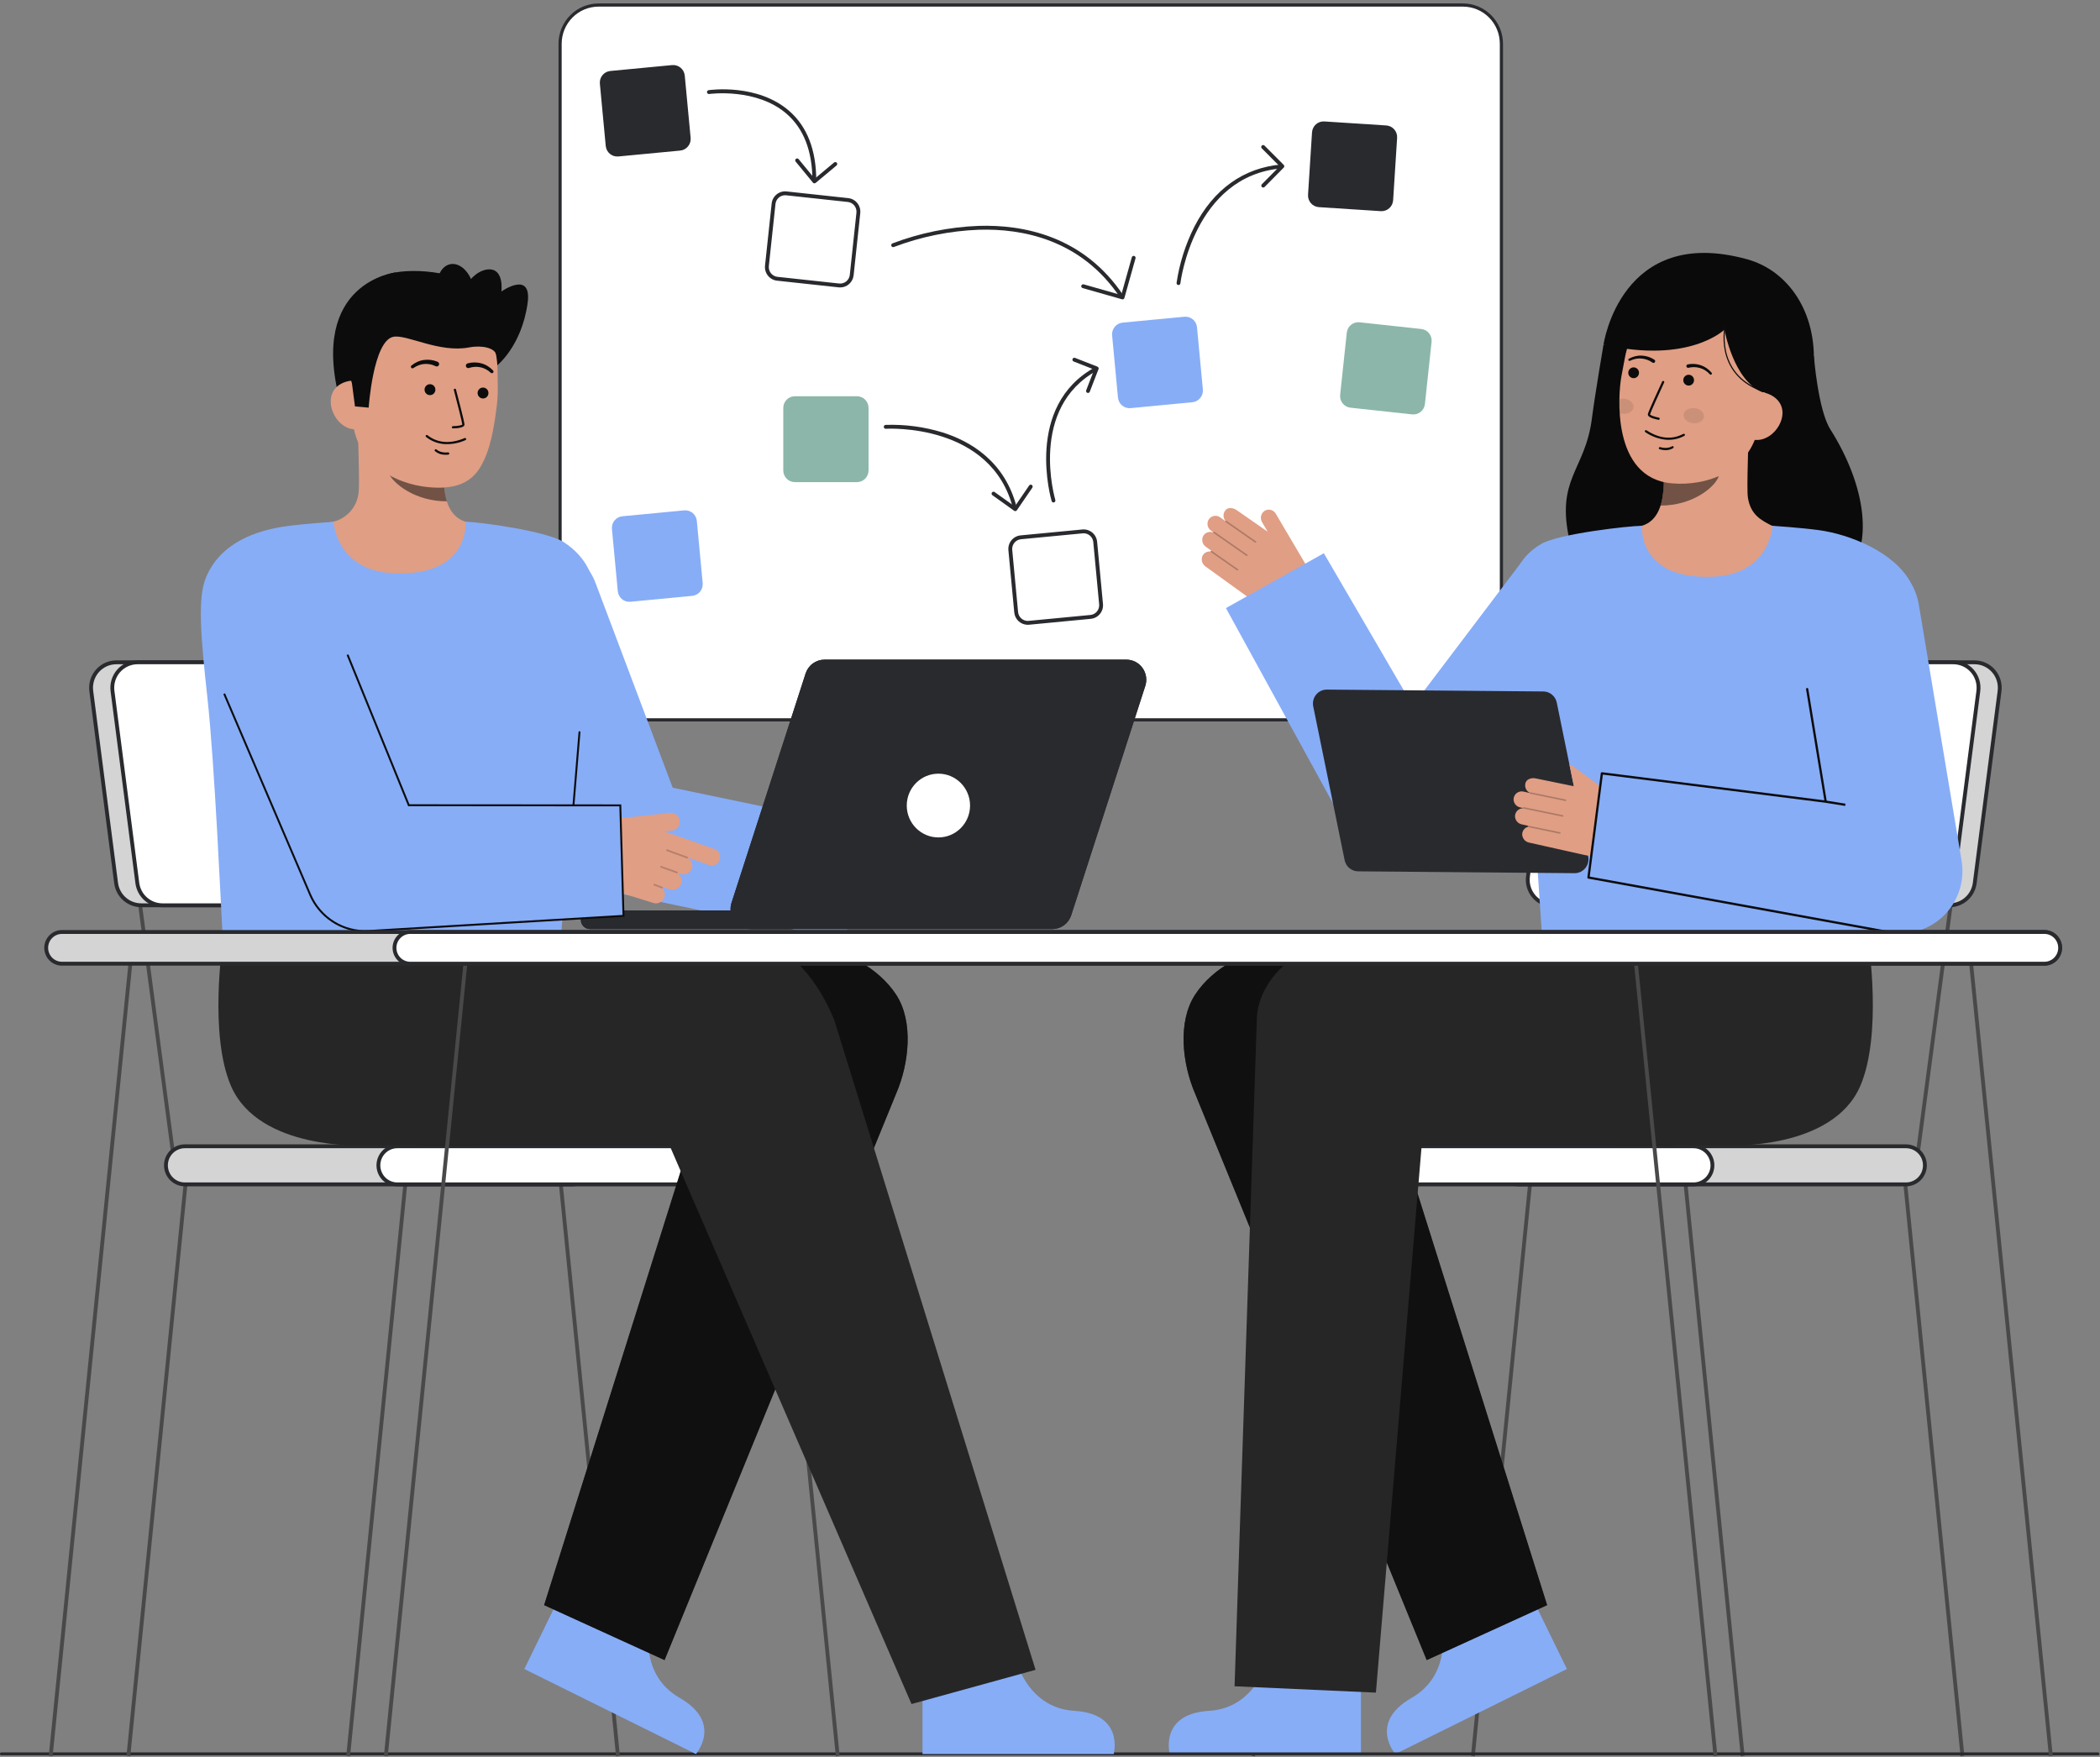 <svg width="588" height="492" viewBox="0 0 588 492" fill="none" xmlns="http://www.w3.org/2000/svg">
<rect x="0" y="0" width="588" height="492" fill="#808080" stroke="none"/>
<path d="M167.587 201.584L409.633 201.584C415.577 201.584 420.396 196.731 420.396 190.744V12.249C420.396 6.262 415.577 1.409 409.633 1.409L167.587 1.409C161.644 1.409 156.825 6.262 156.825 12.249V190.744C156.825 196.731 161.644 201.584 167.587 201.584Z" fill="white"/>
<path d="M409.633 202.031H167.588C164.617 202.028 161.769 200.837 159.668 198.721C157.567 196.605 156.385 193.736 156.382 190.744V12.249C156.385 9.256 157.567 6.387 159.668 4.271C161.769 2.155 164.617 0.965 167.588 0.962L409.633 0.962C412.604 0.965 415.453 2.155 417.554 4.271C419.655 6.387 420.836 9.256 420.84 12.249V190.744C420.836 193.736 419.655 196.605 417.554 198.721C415.453 200.837 412.604 202.028 409.633 202.031ZM167.588 1.855C164.852 1.859 162.23 2.955 160.295 4.903C158.361 6.851 157.273 9.493 157.269 12.249V190.744C157.273 193.499 158.361 196.141 160.295 198.09C162.23 200.038 164.852 201.134 167.588 201.137H409.633C412.369 201.134 414.992 200.038 416.926 198.09C418.861 196.141 419.949 193.499 419.952 190.744V12.249C419.949 9.493 418.861 6.851 416.926 4.903C414.992 2.955 412.369 1.859 409.633 1.855H167.588Z" fill="#292A2E"/>
<path d="M188.191 18.228L170.892 19.877C169.105 20.047 167.794 21.645 167.964 23.444L169.607 40.868C169.777 42.668 171.363 43.989 173.149 43.818L190.449 42.169C192.236 41.998 193.547 40.401 193.377 38.602L191.734 21.178C191.564 19.378 189.978 18.057 188.191 18.228Z" fill="#292A2E"/>
<path d="M237.455 56.021L220.177 54.15C218.393 53.957 216.791 55.257 216.598 57.054L214.739 74.456C214.546 76.254 215.837 77.868 217.622 78.061L234.899 79.932C236.684 80.125 238.286 78.825 238.478 77.028L240.338 59.626C240.53 57.828 239.239 56.215 237.455 56.021Z" fill="white"/>
<path d="M235.254 80.495C235.117 80.495 234.979 80.488 234.843 80.473L217.566 78.601C216.567 78.491 215.653 77.987 215.023 77.2C214.392 76.412 214.098 75.404 214.205 74.398L216.064 56.997C216.117 56.499 216.267 56.016 216.505 55.576C216.744 55.137 217.066 54.748 217.453 54.434C217.841 54.12 218.286 53.885 218.763 53.744C219.241 53.603 219.741 53.558 220.236 53.611L237.512 55.484C238.511 55.592 239.426 56.096 240.057 56.884C240.687 57.672 240.981 58.68 240.874 59.686L239.015 77.087C238.915 78.022 238.476 78.887 237.782 79.516C237.088 80.145 236.188 80.493 235.254 80.495ZM234.957 79.394C235.672 79.472 236.388 79.26 236.948 78.806C237.508 78.352 237.866 77.692 237.943 76.972L239.803 59.57C239.88 58.85 239.669 58.128 239.218 57.564C238.767 57 238.112 56.64 237.397 56.562L220.119 54.69C219.765 54.652 219.407 54.684 219.066 54.785C218.724 54.886 218.405 55.054 218.128 55.279C217.851 55.504 217.62 55.782 217.45 56.096C217.279 56.411 217.172 56.757 217.133 57.113L215.274 74.514C215.199 75.235 215.409 75.956 215.86 76.52C216.312 77.084 216.966 77.444 217.681 77.522L234.957 79.394Z" fill="#292A2E"/>
<path d="M314.118 83.613C314.03 83.614 313.943 83.592 313.865 83.55C313.787 83.508 313.72 83.448 313.671 83.374C302.708 66.95 286.079 63.96 274.054 64.34C265.923 64.652 257.895 66.282 250.28 69.169C250.148 69.223 250.001 69.222 249.87 69.167C249.739 69.112 249.635 69.007 249.58 68.875C249.526 68.743 249.525 68.594 249.579 68.462C249.633 68.329 249.736 68.224 249.867 68.168C257.603 65.233 265.759 63.574 274.02 63.256C286.312 62.866 303.327 65.933 314.565 82.768C314.619 82.85 314.65 82.945 314.655 83.043C314.66 83.141 314.639 83.239 314.593 83.325C314.547 83.412 314.479 83.485 314.395 83.535C314.312 83.586 314.216 83.613 314.118 83.613V83.613Z" fill="#292A2E"/>
<path d="M314.317 83.835C314.268 83.835 314.218 83.828 314.17 83.815L303.139 80.676C303.001 80.637 302.885 80.545 302.815 80.419C302.746 80.294 302.728 80.146 302.767 80.007C302.806 79.869 302.897 79.752 303.022 79.681C303.147 79.611 303.294 79.594 303.431 79.632L313.945 82.623L316.914 72.033C316.956 71.898 317.048 71.784 317.171 71.717C317.295 71.649 317.44 71.633 317.575 71.671C317.71 71.71 317.825 71.8 317.895 71.923C317.965 72.046 317.985 72.191 317.95 72.328L314.835 83.439C314.803 83.553 314.735 83.653 314.642 83.725C314.549 83.796 314.435 83.835 314.317 83.835Z" fill="#292A2E"/>
<path d="M331.62 88.7L314.32 90.352C312.533 90.523 311.222 92.12 311.392 93.919L313.032 111.344C313.202 113.144 314.788 114.464 316.574 114.293L333.874 112.641C335.66 112.47 336.971 110.873 336.802 109.074L335.162 91.649C334.992 89.85 333.406 88.529 331.62 88.7Z" fill="#87ADF7"/>
<path d="M388.158 35.133L370.817 34.01C369.026 33.894 367.481 35.262 367.366 37.066L366.251 54.533C366.135 56.337 367.494 57.893 369.285 58.009L386.626 59.132C388.417 59.248 389.962 57.88 390.078 56.076L391.193 38.609C391.308 36.805 389.949 35.249 388.158 35.133Z" fill="#292A2E"/>
<path d="M397.956 92.131L380.679 90.259C378.895 90.066 377.292 91.366 377.1 93.163L375.242 110.565C375.05 112.363 376.34 113.976 378.125 114.17L395.402 116.042C397.187 116.236 398.789 114.935 398.981 113.138L400.84 95.736C401.032 93.939 399.741 92.325 397.956 92.131Z" fill="#8CB6AA"/>
<path d="M303.116 148.819L285.816 150.471C284.03 150.642 282.718 152.239 282.888 154.039L284.528 171.463C284.698 173.263 286.284 174.584 288.07 174.413L305.37 172.761C307.156 172.59 308.467 170.993 308.298 169.193L306.658 151.769C306.488 149.969 304.902 148.648 303.116 148.819Z" fill="white"/>
<path d="M287.762 174.97C286.82 174.968 285.912 174.614 285.215 173.975C284.519 173.336 284.083 172.459 283.993 171.515L282.352 154.09C282.259 153.083 282.566 152.08 283.206 151.3C283.846 150.52 284.767 150.028 285.766 149.932L303.065 148.279C303.56 148.232 304.06 148.283 304.535 148.431C305.011 148.578 305.453 148.818 305.836 149.137C306.22 149.457 306.537 149.849 306.77 150.292C307.003 150.734 307.147 151.219 307.194 151.718L308.834 169.142C308.928 170.149 308.621 171.152 307.981 171.932C307.341 172.712 306.42 173.204 305.421 173.3L288.122 174.953C288.001 174.964 287.88 174.97 287.762 174.97ZM303.429 149.347C303.342 149.347 303.255 149.351 303.169 149.359L285.868 151.01C285.152 151.079 284.492 151.431 284.034 151.989C283.576 152.547 283.356 153.266 283.423 153.987L285.064 171.411C285.133 172.131 285.483 172.795 286.037 173.256C286.591 173.717 287.304 173.938 288.019 173.872L305.318 172.219C306.034 172.15 306.693 171.798 307.151 171.24C307.609 170.681 307.829 169.963 307.762 169.242L306.122 151.818C306.058 151.142 305.746 150.515 305.248 150.058C304.75 149.6 304.1 149.346 303.426 149.345L303.429 149.347Z" fill="#292A2E"/>
<path d="M191.571 142.926L174.272 144.578C172.485 144.749 171.174 146.346 171.343 148.146L172.984 165.57C173.153 167.37 174.739 168.69 176.526 168.52L193.825 166.867C195.612 166.697 196.923 165.099 196.753 163.3L195.113 145.875C194.943 144.076 193.358 142.755 191.571 142.926Z" fill="#87ADF7"/>
<path d="M329.976 79.822C329.956 79.822 329.935 79.821 329.914 79.819C329.844 79.811 329.776 79.789 329.714 79.754C329.653 79.72 329.598 79.673 329.554 79.617C329.51 79.562 329.478 79.498 329.458 79.429C329.439 79.361 329.433 79.289 329.441 79.218C330.25 73.743 331.931 68.436 334.418 63.5C339.802 52.989 348.245 46.961 358.828 46.063C358.971 46.051 359.112 46.096 359.221 46.189C359.33 46.282 359.398 46.414 359.41 46.558C359.422 46.701 359.377 46.843 359.285 46.953C359.193 47.063 359.061 47.132 358.919 47.144C334.234 49.235 330.546 79.041 330.51 79.342C330.495 79.474 330.432 79.596 330.334 79.685C330.236 79.773 330.108 79.822 329.976 79.822Z" fill="#292A2E"/>
<path d="M353.708 52.518C353.602 52.518 353.498 52.486 353.409 52.426C353.321 52.367 353.252 52.282 353.211 52.183C353.17 52.084 353.159 51.975 353.18 51.87C353.2 51.765 353.252 51.668 353.327 51.593L358.301 46.56L353.305 41.549C353.254 41.499 353.212 41.439 353.184 41.373C353.156 41.307 353.141 41.236 353.14 41.164C353.139 41.092 353.153 41.021 353.18 40.954C353.207 40.887 353.246 40.827 353.297 40.776C353.347 40.724 353.407 40.684 353.473 40.657C353.54 40.629 353.61 40.615 353.682 40.616C353.753 40.616 353.824 40.631 353.89 40.66C353.956 40.688 354.015 40.729 354.065 40.781L359.442 46.174C359.543 46.276 359.6 46.414 359.6 46.557C359.6 46.701 359.543 46.839 359.442 46.941L354.088 52.358C354.038 52.408 353.979 52.448 353.914 52.476C353.849 52.503 353.779 52.517 353.708 52.518Z" fill="#292A2E"/>
<path d="M294.975 140.719C294.86 140.719 294.748 140.682 294.655 140.613C294.563 140.544 294.494 140.446 294.461 140.335C294.38 140.07 286.637 113.734 306.682 102.81C306.744 102.774 306.813 102.752 306.884 102.743C306.955 102.735 307.027 102.741 307.096 102.761C307.165 102.781 307.229 102.814 307.285 102.859C307.341 102.905 307.387 102.961 307.421 103.024C307.455 103.087 307.476 103.157 307.483 103.229C307.49 103.301 307.483 103.373 307.462 103.442C307.441 103.511 307.406 103.575 307.36 103.63C307.314 103.685 307.258 103.731 307.194 103.764C287.931 114.261 295.414 139.759 295.492 140.016C295.516 140.097 295.522 140.182 295.508 140.266C295.493 140.35 295.46 140.429 295.41 140.497C295.36 140.565 295.295 140.62 295.219 140.659C295.144 140.697 295.061 140.717 294.977 140.717L294.975 140.719Z" fill="#292A2E"/>
<path d="M304.635 110.044C304.547 110.044 304.461 110.022 304.383 109.981C304.306 109.94 304.24 109.88 304.19 109.808C304.141 109.735 304.11 109.651 304.1 109.563C304.09 109.476 304.102 109.387 304.133 109.305L306.379 103.493L300.61 101.229C300.479 101.175 300.375 101.071 300.319 100.941C300.263 100.81 300.261 100.663 300.312 100.531C300.363 100.398 300.464 100.291 300.592 100.233C300.721 100.174 300.867 100.169 300.999 100.218L307.272 102.677C307.338 102.702 307.398 102.741 307.449 102.79C307.5 102.84 307.541 102.899 307.569 102.964C307.598 103.029 307.613 103.099 307.615 103.17C307.616 103.242 307.604 103.312 307.578 103.379L305.136 109.696C305.097 109.798 305.029 109.886 304.939 109.948C304.85 110.01 304.743 110.044 304.635 110.044Z" fill="#292A2E"/>
<path d="M228.015 51.145C227.872 51.145 227.735 51.088 227.634 50.986C227.533 50.885 227.476 50.747 227.476 50.603C227.476 42.365 225.063 36.077 220.301 31.913C211.848 24.524 198.701 26.305 198.569 26.324C198.428 26.344 198.284 26.307 198.17 26.221C198.056 26.135 197.98 26.006 197.96 25.864C197.94 25.721 197.977 25.577 198.062 25.462C198.148 25.347 198.276 25.271 198.417 25.25C198.974 25.169 212.173 23.376 221.002 31.09C226.013 35.468 228.554 42.034 228.553 50.603C228.553 50.674 228.539 50.745 228.512 50.81C228.485 50.876 228.445 50.936 228.396 50.986C228.346 51.037 228.286 51.077 228.221 51.104C228.156 51.131 228.086 51.145 228.015 51.145Z" fill="#292A2E"/>
<path d="M228.041 51.339C228.024 51.339 228.007 51.339 227.99 51.339C227.92 51.333 227.851 51.312 227.789 51.279C227.726 51.245 227.671 51.2 227.626 51.145L222.784 45.257C222.693 45.146 222.649 45.003 222.663 44.86C222.676 44.717 222.745 44.584 222.855 44.493C222.965 44.401 223.107 44.357 223.249 44.37C223.391 44.384 223.522 44.454 223.614 44.565L228.114 50.038L233.545 45.509C233.6 45.463 233.662 45.429 233.73 45.408C233.798 45.387 233.869 45.38 233.939 45.387C234.009 45.393 234.078 45.414 234.14 45.447C234.203 45.481 234.258 45.526 234.303 45.581C234.348 45.636 234.382 45.699 234.403 45.767C234.424 45.835 234.431 45.907 234.424 45.977C234.418 46.048 234.397 46.117 234.364 46.18C234.331 46.243 234.286 46.299 234.232 46.344L228.383 51.217C228.287 51.296 228.165 51.34 228.041 51.339Z" fill="#292A2E"/>
<path d="M239.944 110.967H222.567C220.773 110.967 219.318 112.432 219.318 114.24V131.743C219.318 133.55 220.773 135.016 222.567 135.016H239.944C241.739 135.016 243.194 133.55 243.194 131.743V114.24C243.194 112.432 241.739 110.967 239.944 110.967Z" fill="#8CB6AA"/>
<path d="M284.201 142.954C284.081 142.953 283.965 142.913 283.87 142.839C283.776 142.764 283.709 142.66 283.68 142.543C277.677 118.358 248.328 120.054 248.036 120.074C247.965 120.079 247.894 120.069 247.827 120.047C247.76 120.024 247.698 119.988 247.644 119.941C247.591 119.894 247.547 119.837 247.516 119.773C247.484 119.709 247.466 119.639 247.461 119.568C247.456 119.497 247.465 119.426 247.488 119.358C247.511 119.29 247.546 119.228 247.593 119.174C247.64 119.12 247.696 119.076 247.76 119.045C247.823 119.013 247.892 118.994 247.963 118.989C253.369 118.805 258.768 119.521 263.942 121.107C271.626 123.525 281.468 129.161 284.723 142.277C284.741 142.346 284.744 142.418 284.734 142.489C284.723 142.559 284.699 142.627 284.663 142.688C284.626 142.749 284.578 142.802 284.522 142.845C284.465 142.887 284.4 142.918 284.332 142.935C284.289 142.947 284.245 142.953 284.201 142.954Z" fill="#292A2E"/>
<path d="M284.276 143.136C284.164 143.136 284.055 143.101 283.964 143.036L277.871 138.681C277.755 138.598 277.676 138.471 277.652 138.329C277.628 138.188 277.661 138.042 277.744 137.925C277.827 137.808 277.952 137.728 278.093 137.704C278.234 137.68 278.379 137.714 278.495 137.797L284.142 141.834L288.168 135.954C288.249 135.837 288.373 135.757 288.513 135.732C288.653 135.706 288.797 135.738 288.914 135.819C289.031 135.901 289.112 136.025 289.138 136.166C289.164 136.307 289.134 136.452 289.054 136.57L284.719 142.902C284.678 142.961 284.626 143.012 284.566 143.05C284.506 143.089 284.439 143.116 284.369 143.128C284.338 143.134 284.307 143.136 284.276 143.136Z" fill="#292A2E"/>
<path d="M548.957 491.86L550.015 491.655L533.488 326.244L532.431 326.449L548.957 491.86Z" fill="#494949"/>
<path d="M487.421 491.86L488.478 491.655L471.952 326.244L470.895 326.449L487.421 491.86Z" fill="#494949"/>
<path d="M351.399 491.86L350.341 491.655L366.868 326.244L367.925 326.449L351.399 491.86Z" fill="#494949"/>
<path d="M412.935 491.86L411.878 491.655L428.404 326.244L429.461 326.449L412.935 491.86Z" fill="#494949"/>
<path d="M434.846 253.441L425.192 326.271L426.259 326.415L435.913 253.585L434.846 253.441Z" fill="#494949"/>
<path d="M545.658 253.441L536.003 326.271L537.071 326.415L546.725 253.585L545.658 253.441Z" fill="#494949"/>
<path d="M425.29 331.679H533.677C536.602 331.679 538.972 329.292 538.972 326.346V326.346C538.972 323.4 536.602 321.012 533.677 321.012H425.29C422.365 321.012 419.994 323.4 419.994 326.346V326.346C419.994 329.292 422.365 331.679 425.29 331.679Z" fill="#292A2E"/>
<path opacity="0.8" d="M425.29 331.679H533.677C536.602 331.679 538.972 329.292 538.972 326.346V326.346C538.972 323.4 536.602 321.012 533.677 321.012H425.29C422.365 321.012 419.994 323.4 419.994 326.346V326.346C419.994 329.292 422.365 331.679 425.29 331.679Z" fill="white"/>
<path d="M419.456 326.346C419.458 324.788 420.073 323.295 421.167 322.194C422.26 321.092 423.743 320.473 425.289 320.471H533.677C535.224 320.471 536.708 321.09 537.802 322.192C538.896 323.294 539.511 324.788 539.511 326.347C539.511 327.905 538.896 329.399 537.802 330.501C536.708 331.603 535.224 332.222 533.677 332.222H425.289C423.743 332.22 422.26 331.601 421.166 330.499C420.073 329.397 419.458 327.904 419.456 326.346ZM425.289 321.555C424.028 321.555 422.818 322.06 421.926 322.958C421.034 323.857 420.533 325.075 420.533 326.346C420.533 327.617 421.034 328.835 421.926 329.734C422.818 330.632 424.028 331.137 425.289 331.137H533.677C534.939 331.137 536.149 330.632 537.041 329.734C537.933 328.835 538.434 327.617 538.434 326.346C538.434 325.075 537.933 323.857 537.041 322.958C536.149 322.06 534.939 321.555 533.677 321.555H425.289Z" fill="#292A2E"/>
<path d="M365.801 331.679H474.188C477.113 331.679 479.483 329.292 479.483 326.346V326.346C479.483 323.4 477.113 321.012 474.188 321.012H365.801C362.876 321.012 360.506 323.4 360.506 326.346V326.346C360.506 329.292 362.876 331.679 365.801 331.679Z" fill="white"/>
<path d="M359.964 326.346C359.966 324.788 360.582 323.294 361.676 322.193C362.77 321.091 364.254 320.472 365.801 320.471H474.188C475.735 320.471 477.219 321.09 478.313 322.192C479.407 323.294 480.022 324.788 480.022 326.347C480.022 327.905 479.407 329.399 478.313 330.501C477.219 331.603 475.735 332.222 474.188 332.222H365.801C364.253 332.221 362.77 331.602 361.676 330.5C360.582 329.398 359.966 327.904 359.964 326.346ZM365.801 321.556C365.176 321.556 364.557 321.68 363.98 321.92C363.403 322.161 362.879 322.514 362.437 322.959C361.995 323.404 361.645 323.932 361.406 324.513C361.167 325.095 361.044 325.717 361.044 326.347C361.044 326.976 361.167 327.599 361.406 328.18C361.645 328.761 361.995 329.29 362.437 329.734C362.879 330.179 363.403 330.532 363.98 330.773C364.557 331.014 365.176 331.138 365.801 331.138H474.188C475.45 331.138 476.66 330.633 477.552 329.734C478.444 328.836 478.945 327.617 478.945 326.347C478.945 325.076 478.444 323.857 477.552 322.959C476.66 322.06 475.45 321.556 474.188 321.556H365.801Z" fill="#292A2E"/>
<path d="M440.789 253.516H545.907C547.626 253.516 549.286 252.886 550.577 251.744C551.868 250.601 552.703 249.025 552.925 247.308L559.878 193.524C560.008 192.519 559.923 191.497 559.63 190.527C559.337 189.558 558.842 188.662 558.178 187.9C557.514 187.138 556.696 186.528 555.779 186.11C554.862 185.692 553.867 185.476 552.86 185.476H447.742C446.023 185.475 444.362 186.105 443.071 187.248C441.779 188.39 440.944 189.968 440.722 191.685L433.769 245.468C433.639 246.473 433.724 247.495 434.017 248.465C434.31 249.435 434.806 250.331 435.47 251.093C436.135 251.854 436.953 252.465 437.87 252.883C438.787 253.3 439.782 253.517 440.789 253.516Z" fill="#292A2E"/>
<path opacity="0.8" d="M440.789 253.516H545.907C547.626 253.516 549.286 252.886 550.577 251.744C551.868 250.601 552.703 249.025 552.925 247.308L559.878 193.524C560.008 192.519 559.923 191.497 559.63 190.527C559.337 189.558 558.842 188.662 558.178 187.9C557.514 187.138 556.696 186.528 555.779 186.11C554.862 185.692 553.867 185.476 552.86 185.476H447.742C446.023 185.475 444.362 186.105 443.071 187.248C441.779 188.39 440.944 189.968 440.722 191.685L433.769 245.468C433.639 246.473 433.724 247.495 434.017 248.465C434.31 249.435 434.806 250.331 435.47 251.093C436.135 251.854 436.953 252.465 437.87 252.883C438.787 253.3 439.782 253.517 440.789 253.516Z" fill="white"/>
<path d="M435.069 251.45C434.354 250.63 433.821 249.666 433.506 248.623C433.19 247.579 433.099 246.48 433.239 245.398L440.192 191.615C440.435 189.769 441.334 188.075 442.722 186.847C444.111 185.618 445.895 184.939 447.743 184.935H552.861C553.945 184.934 555.015 185.167 556.002 185.617C556.989 186.067 557.869 186.724 558.584 187.543C559.298 188.363 559.831 189.327 560.147 190.371C560.462 191.414 560.553 192.514 560.413 193.596L553.46 247.378C553.218 249.224 552.319 250.918 550.93 252.147C549.541 253.375 547.757 254.054 545.909 254.059H440.789C439.706 254.058 438.636 253.825 437.65 253.375C436.664 252.925 435.784 252.269 435.069 251.45ZM447.742 186.019C446.156 186.023 444.624 186.607 443.432 187.661C442.241 188.716 441.469 190.171 441.261 191.755L434.307 245.538C434.187 246.467 434.265 247.41 434.536 248.307C434.807 249.203 435.265 250.03 435.878 250.734C436.492 251.438 437.248 252.002 438.095 252.388C438.942 252.774 439.861 252.974 440.791 252.974H545.909C547.496 252.97 549.028 252.387 550.22 251.332C551.413 250.278 552.185 248.823 552.393 247.238L559.346 193.455C559.466 192.527 559.388 191.583 559.117 190.687C558.846 189.791 558.389 188.963 557.775 188.259C557.162 187.555 556.406 186.991 555.559 186.605C554.712 186.219 553.793 186.019 552.863 186.019H447.742Z" fill="#292A2E"/>
<path d="M434.845 253.516H539.963C541.682 253.516 543.341 252.886 544.633 251.744C545.924 250.601 546.759 249.025 546.981 247.308L553.934 193.524C554.064 192.519 553.979 191.497 553.686 190.527C553.393 189.558 552.898 188.662 552.234 187.9C551.569 187.138 550.752 186.528 549.835 186.11C548.918 185.692 547.923 185.476 546.916 185.476H441.799C440.08 185.476 438.421 186.106 437.129 187.248C435.838 188.39 435.004 189.967 434.782 191.683L427.829 245.466C427.698 246.471 427.782 247.493 428.075 248.463C428.368 249.433 428.863 250.329 429.527 251.091C430.192 251.853 431.009 252.463 431.926 252.881C432.843 253.3 433.838 253.516 434.845 253.516Z" fill="white"/>
<path d="M429.123 251.45C428.408 250.63 427.875 249.666 427.559 248.623C427.244 247.579 427.153 246.48 427.292 245.398L434.246 191.615C434.488 189.769 435.388 188.074 436.777 186.846C438.166 185.617 439.95 184.938 441.799 184.935H546.917C548 184.934 549.071 185.167 550.058 185.617C551.045 186.067 551.925 186.724 552.639 187.543C553.354 188.363 553.887 189.327 554.202 190.371C554.518 191.414 554.609 192.514 554.469 193.596L547.516 247.378C547.273 249.224 546.374 250.918 544.985 252.146C543.596 253.375 541.812 254.054 539.964 254.059H434.845C433.762 254.058 432.691 253.826 431.704 253.376C430.718 252.926 429.838 252.269 429.123 251.45ZM441.799 186.019C440.212 186.023 438.68 186.606 437.488 187.661C436.296 188.716 435.524 190.17 435.315 191.755L428.362 245.538C428.242 246.467 428.32 247.41 428.591 248.307C428.862 249.203 429.319 250.03 429.933 250.734C430.547 251.438 431.302 252.002 432.149 252.388C432.997 252.774 433.916 252.974 434.846 252.974H539.963C541.55 252.97 543.082 252.387 544.274 251.332C545.466 250.278 546.238 248.823 546.447 247.238L553.4 193.456C553.52 192.527 553.442 191.583 553.171 190.687C552.9 189.791 552.443 188.963 551.829 188.259C551.215 187.556 550.46 186.992 549.613 186.605C548.765 186.219 547.846 186.019 546.916 186.019H441.799Z" fill="#292A2E"/>
<path d="M355.398 463.206C355.398 463.206 352.512 478.278 338.502 479.118C324.491 479.958 327.529 491.2 327.529 491.2H381.069V464.257L355.398 463.206Z" fill="#87ADF7"/>
<path d="M403.437 453.691C403.437 453.691 407.452 468.498 395.249 475.481C383.046 482.464 390.698 491.2 390.698 491.2L438.739 467.394L426.932 443.221L403.437 453.691Z" fill="#87ADF7"/>
<path d="M433.192 449.508L392.679 320.777H466.115C480.867 320.777 487.016 308.177 487.016 293.32C487.016 278.463 472.515 265.438 457.764 265.438H358.652C349.655 265.438 339.567 270.98 334.629 278.556C329.691 286.131 331.026 297.871 334.603 306.185L399.479 464.892" fill="#262626"/>
<path opacity="0.8" d="M433.192 449.508L392.679 320.777H466.115C480.867 320.777 487.016 308.177 487.016 293.32C487.016 278.463 472.515 265.438 457.764 265.438H358.652C349.655 265.438 339.567 270.98 334.629 278.556C329.691 286.131 331.026 297.871 334.603 306.185L399.479 464.892" fill="#0A0A0A"/>
<path d="M385.255 474.011L398.068 320.777L487.014 320.771C507.856 319.126 517.401 307.621 517.098 292.767C516.798 278.101 509.426 263.616 494.93 263.616H375.05C364.325 263.837 351.909 274.055 351.909 285.808L345.68 472.23" fill="#262626"/>
<path d="M523.166 263.795C523.166 263.795 527.116 289.741 520.855 304.166C513.038 322.175 483.735 320.772 483.735 320.772L485.386 263.616L523.166 263.795Z" fill="#262626"/>
<path d="M527.52 260.862L527.634 260.868C527.634 260.868 527.552 258.659 527.52 260.862Z" fill="#333333"/>
<path d="M527.377 260.862L527.491 260.868C527.491 260.868 527.408 258.659 527.377 260.862Z" fill="#333333"/>
<path d="M336.688 155.673C336.898 155.255 337.231 154.913 337.642 154.694C338.053 154.475 338.521 154.389 338.983 154.45C338.979 154.409 338.988 154.367 339.008 154.331C339.03 154.303 339.058 154.282 339.09 154.268C339.123 154.255 339.158 154.251 339.193 154.256L337.637 153.132C337.172 152.811 336.838 152.332 336.697 151.782C336.555 151.232 336.616 150.65 336.868 150.142C337.133 149.648 337.571 149.271 338.096 149.084C338.621 148.897 339.197 148.913 339.712 149.129C339.708 149.106 339.722 149.085 339.726 149.062L339.086 148.601C338.65 148.297 338.33 147.85 338.182 147.336C338.035 146.823 338.068 146.273 338.276 145.781C338.413 145.475 338.616 145.203 338.87 144.986C339.124 144.768 339.422 144.61 339.744 144.523C340.066 144.436 340.403 144.422 340.731 144.482C341.059 144.542 341.37 144.674 341.641 144.869L343.117 145.935C343.121 145.926 343.117 145.916 343.123 145.907C343.129 145.899 343.144 145.896 343.153 145.887C342.814 145.503 342.615 145.015 342.588 144.502C342.561 143.989 342.708 143.482 343.004 143.064C343.701 141.936 345.309 142.166 346.263 142.855L354.947 148.897L353.396 146.259C353.084 145.753 352.974 145.146 353.088 144.56C353.203 143.975 353.534 143.456 354.014 143.107C354.268 142.936 354.555 142.818 354.855 142.762C355.156 142.706 355.465 142.712 355.763 142.78C356.061 142.848 356.343 142.977 356.59 143.158C356.837 143.339 357.045 143.569 357.202 143.834L365.677 158.204C366.672 159.89 366.974 161.9 366.52 163.807C366.067 165.714 364.893 167.368 363.248 168.417C361.34 169.634 359.115 170.249 356.858 170.184C354.601 170.119 352.415 169.376 350.579 168.051L337.464 158.583C337.029 158.256 336.715 157.792 336.574 157.264C336.434 156.736 336.474 156.175 336.688 155.673Z" fill="#E09E84"/>
<g opacity="0.25">
<path d="M351.711 151.901C351.679 151.945 351.631 151.975 351.578 151.984C351.524 151.993 351.469 151.981 351.425 151.949L343.173 146.193C343.129 146.161 343.098 146.113 343.088 146.059C343.079 146.004 343.091 145.948 343.122 145.903C343.153 145.858 343.201 145.826 343.255 145.816C343.309 145.806 343.364 145.818 343.41 145.849L351.662 151.606C351.684 151.622 351.703 151.642 351.718 151.665C351.733 151.688 351.744 151.713 351.749 151.741C351.754 151.768 351.753 151.795 351.748 151.822C351.742 151.849 351.731 151.875 351.715 151.897L351.711 151.901Z" fill="#0C0C0C"/>
</g>
<g opacity="0.25">
<path d="M349.291 155.636C349.259 155.681 349.211 155.71 349.158 155.72C349.104 155.729 349.049 155.716 349.005 155.685L339.798 149.261C339.753 149.229 339.722 149.181 339.712 149.126C339.702 149.072 339.713 149.015 339.744 148.97C339.777 148.925 339.825 148.895 339.878 148.885C339.932 148.875 339.987 148.886 340.034 148.915L349.243 155.34C349.265 155.355 349.284 155.375 349.299 155.398C349.314 155.421 349.324 155.447 349.329 155.474C349.334 155.501 349.334 155.529 349.328 155.556C349.323 155.583 349.312 155.608 349.296 155.631L349.291 155.636Z" fill="#0C0C0C"/>
</g>
<g opacity="0.25">
<path d="M346.693 159.698C346.661 159.742 346.613 159.772 346.559 159.781C346.506 159.79 346.451 159.777 346.406 159.746L339.061 154.622C339.017 154.59 338.988 154.541 338.979 154.488C338.97 154.434 338.982 154.379 339.013 154.334C339.044 154.289 339.091 154.258 339.144 154.248C339.197 154.237 339.252 154.248 339.298 154.278L346.643 159.403C346.666 159.418 346.685 159.438 346.7 159.461C346.715 159.484 346.725 159.51 346.73 159.537C346.735 159.564 346.735 159.592 346.729 159.619C346.723 159.646 346.713 159.671 346.697 159.694L346.693 159.698Z" fill="#0C0C0C"/>
</g>
<path d="M370.678 154.933L395.569 197.631L425.941 157.506L451.163 180.41L408.087 236.599L407.805 236.998C406.081 239.377 403.784 241.274 401.131 242.511C398.477 243.749 395.555 244.285 392.639 244.07C389.723 243.855 386.909 242.896 384.463 241.283C382.016 239.67 380.018 237.456 378.656 234.85L343.261 170.289L370.678 154.933Z" fill="#87ADF7"/>
<path d="M398.007 202.765C398.061 202.765 398.115 202.751 398.162 202.725C398.209 202.698 398.249 202.66 398.277 202.613C398.305 202.567 398.321 202.514 398.323 202.459C398.325 202.405 398.314 202.351 398.289 202.302L395.849 197.486C395.809 197.414 395.743 197.36 395.665 197.336C395.586 197.311 395.501 197.319 395.428 197.356C395.355 197.394 395.299 197.459 395.273 197.537C395.246 197.615 395.251 197.701 395.285 197.776L397.726 202.592C397.752 202.644 397.793 202.688 397.842 202.718C397.892 202.749 397.949 202.765 398.007 202.765Z" fill="#0C0C0C"/>
<path d="M427.69 197.389L427.059 197.425L427.819 210.911L428.45 210.874L427.69 197.389Z" fill="#0C0C0C"/>
<path d="M507.895 99.786C507.895 99.786 509.061 114.798 512.479 120.209C522.32 135.787 525.322 153.407 515.753 162.741C506.185 172.075 444.484 172.924 439.565 151.769C435.425 133.957 443.848 131.938 445.734 117.183C446.587 110.507 448.984 96.499 448.984 96.499" fill="#0A0A0A"/>
<path d="M455.273 148.385C455.381 148.37 456.562 168.123 479.347 166.403C495.121 165.213 500.744 148.356 501.106 148.356C499.405 147.992 496.542 147.463 495.786 147.055C493.302 145.711 490.229 144.312 489.428 139.454C488.967 136.653 489.751 122.328 489.509 119.495L465.296 124.938C465.635 130.922 468.002 144.793 459.703 147.248C458.322 147.656 456.835 148.03 455.273 148.385Z" fill="#E09E84"/>
<path opacity="0.52" d="M464.957 141.581C465.336 140.35 465.58 139.081 465.685 137.796C465.951 134.865 465.898 131.913 465.527 128.993C470.448 128.324 475.084 126.278 478.909 123.087C479.358 124.76 481.831 132.067 481.146 133.657C479.852 136.662 473.771 141.581 464.957 141.581Z" fill="#0C0C0C"/>
<path d="M468.166 135.364C477.722 136.183 490.028 132.193 492.44 119.36L494.615 107.78C497.027 94.947 492.289 83.269 480.294 80.981C468.298 78.694 457.376 87.388 454.965 100.222L454.002 105.348C453.075 110.272 451.116 133.903 468.166 135.364Z" fill="#E09E84"/>
<path d="M457.419 105.907C458.25 105.907 458.923 105.229 458.923 104.392C458.923 103.556 458.25 102.878 457.419 102.878C456.589 102.878 455.916 103.556 455.916 104.392C455.916 105.229 456.589 105.907 457.419 105.907Z" fill="#0C0C0C"/>
<path d="M472.826 107.98C473.656 107.98 474.329 107.301 474.329 106.465C474.329 105.628 473.656 104.95 472.826 104.95C471.995 104.95 471.322 105.628 471.322 106.465C471.322 107.301 471.995 107.98 472.826 107.98Z" fill="#0C0C0C"/>
<path d="M464.371 117.57C464.363 117.569 464.355 117.568 464.348 117.566C463.862 117.47 463.382 117.347 462.909 117.197C462.203 116.969 461.28 116.59 461.402 115.95C461.538 115.219 465.009 107.707 465.405 106.854C465.44 106.78 465.502 106.722 465.579 106.694C465.656 106.665 465.74 106.669 465.815 106.704C465.889 106.739 465.946 106.802 465.974 106.879C466.002 106.956 465.998 107.042 465.964 107.116C464.483 110.316 462.099 115.576 462.007 116.064C462.087 116.292 463.258 116.725 464.464 116.956C464.542 116.97 464.613 117.015 464.66 117.08C464.706 117.146 464.726 117.227 464.714 117.307C464.702 117.387 464.66 117.459 464.596 117.508C464.532 117.557 464.452 117.579 464.373 117.569L464.371 117.57Z" fill="#0C0C0C"/>
<path d="M466.148 123.111C464.191 122.855 462.321 122.139 460.689 121.022C460.62 120.977 460.573 120.906 460.556 120.826C460.539 120.745 460.554 120.661 460.599 120.592C460.644 120.523 460.714 120.475 460.794 120.458C460.874 120.441 460.957 120.457 461.025 120.502C464.557 122.819 468.066 123.194 471.173 121.586C471.236 121.552 471.301 121.521 471.367 121.494C471.444 121.466 471.528 121.47 471.602 121.504C471.676 121.539 471.733 121.602 471.761 121.68C471.789 121.757 471.785 121.843 471.75 121.917C471.716 121.992 471.653 122.049 471.576 122.077C471.552 122.087 471.511 122.109 471.455 122.138C469.821 122.987 467.973 123.326 466.148 123.111Z" fill="#0C0C0C"/>
<path d="M504.213 111.816L493.458 109.83C485.314 106.51 482.852 92.309 482.852 92.309C482.852 92.309 472.959 102.021 448.988 96.497C448.988 96.497 453.795 62.822 489.213 72.613C500.633 75.771 508.83 87.363 507.809 102.855C507.09 113.712 504.213 111.816 504.213 111.816Z" fill="#0A0A0A"/>
<path d="M490.96 123.127C494.606 123.822 498.299 120.457 498.989 116.783C499.679 113.108 497.105 110.522 493.458 109.828L491.117 111.93L487.826 122.528L490.96 123.127Z" fill="#E09E84"/>
<path d="M463.207 100.716C462.144 100.024 460.915 99.633 459.65 99.585C459.027 99.557 458.404 99.623 457.801 99.781C457.204 99.936 456.628 100.166 456.087 100.465C456.018 100.507 455.967 100.573 455.944 100.651C455.921 100.729 455.928 100.813 455.963 100.886C455.998 100.959 456.059 101.016 456.134 101.046C456.209 101.076 456.292 101.077 456.367 101.049L456.39 101.038C456.89 100.792 457.418 100.61 457.963 100.496C458.501 100.38 459.054 100.347 459.602 100.397C460.69 100.489 461.734 100.869 462.629 101.499L462.658 101.52C462.709 101.563 462.768 101.595 462.832 101.613C462.895 101.632 462.962 101.638 463.028 101.629C463.094 101.621 463.158 101.599 463.215 101.565C463.272 101.531 463.322 101.486 463.36 101.432C463.399 101.377 463.427 101.316 463.441 101.25C463.456 101.185 463.457 101.118 463.444 101.052C463.431 100.986 463.405 100.924 463.368 100.869C463.33 100.814 463.282 100.767 463.225 100.731L463.207 100.716Z" fill="#0C0C0C"/>
<path d="M472.798 102.99C473.858 102.729 474.968 102.755 476.015 103.064C476.545 103.217 477.048 103.449 477.509 103.754C477.975 104.059 478.402 104.421 478.779 104.834L478.796 104.851C478.857 104.905 478.935 104.935 479.015 104.934C479.096 104.933 479.173 104.902 479.232 104.846C479.291 104.791 479.327 104.716 479.334 104.635C479.34 104.554 479.316 104.473 479.267 104.409C478.87 103.934 478.416 103.51 477.915 103.148C477.409 102.781 476.852 102.492 476.261 102.292C475.064 101.877 473.778 101.794 472.538 102.052C472.42 102.086 472.319 102.164 472.256 102.271C472.193 102.377 472.172 102.503 472.197 102.624C472.223 102.745 472.294 102.852 472.395 102.923C472.496 102.993 472.62 103.023 472.741 103.005L472.761 103L472.798 102.99Z" fill="#0C0C0C"/>
<path d="M465.731 126.024C465.377 125.983 465.026 125.912 464.684 125.812C464.605 125.789 464.539 125.736 464.499 125.664C464.46 125.592 464.45 125.507 464.473 125.428C464.496 125.349 464.548 125.282 464.62 125.242C464.692 125.202 464.776 125.193 464.854 125.216C466.916 125.812 468.089 125.022 468.139 124.987C468.205 124.94 468.288 124.922 468.369 124.936C468.449 124.95 468.521 124.996 468.568 125.063C468.615 125.13 468.633 125.214 468.619 125.295C468.605 125.376 468.56 125.448 468.493 125.495C467.661 125.987 466.685 126.174 465.731 126.024Z" fill="#0C0C0C"/>
<path d="M493.435 109.693L493.543 109.393C479.917 104.466 483.249 90.998 483.284 90.863L482.979 90.782C482.942 90.92 479.533 104.666 493.435 109.693Z" fill="#0C0C0C"/>
<path opacity="0.1" d="M477.112 116.718C477.236 115.556 476.061 114.476 474.488 114.305C472.915 114.135 471.539 114.939 471.415 116.101C471.291 117.263 472.466 118.343 474.039 118.514C475.612 118.684 476.988 117.88 477.112 116.718Z" fill="#0C0C0C"/>
<path opacity="0.1" d="M457.389 114.069C457.261 115.229 455.886 116.032 454.313 115.864C454.041 115.834 453.773 115.777 453.513 115.691C453.424 114.31 453.405 112.98 453.43 111.75C453.865 111.635 454.318 111.603 454.764 111.656C456.336 111.824 457.511 112.904 457.389 114.069Z" fill="#0C0C0C"/>
<path d="M426.964 191.876C427.682 200.368 431.173 253.153 431.864 263.616L523.166 263.811C523.705 254.375 529.91 213.123 531.947 194.674C533.892 177.069 537.708 168.255 534.909 163.05C530.339 154.544 517.851 149.629 509.335 148.468C504.136 147.759 496.315 147.251 496.315 147.251C496.315 147.251 495.654 160.742 479.865 161.493C458.372 162.514 459.808 147.251 459.701 147.251C456.219 147.251 436.329 149.47 431.462 152.376C418.204 160.283 425.441 173.879 426.964 191.876Z" fill="#87ADF7"/>
<path d="M367.7 197.808L376.501 240.894C376.68 241.769 377.151 242.555 377.836 243.123C378.521 243.69 379.378 244.004 380.265 244.011L440.866 244.531C441.444 244.536 442.016 244.41 442.54 244.164C443.064 243.917 443.526 243.556 443.893 243.106C444.261 242.657 444.523 242.13 444.662 241.565C444.801 240.999 444.813 240.41 444.696 239.839L435.895 196.754C435.716 195.879 435.245 195.093 434.56 194.525C433.875 193.958 433.018 193.645 432.131 193.637L371.53 193.117C370.952 193.112 370.38 193.237 369.856 193.484C369.333 193.73 368.87 194.092 368.503 194.541C368.136 194.991 367.873 195.518 367.734 196.083C367.595 196.648 367.584 197.238 367.7 197.808Z" fill="#292A2E"/>
<path d="M424.21 228.413C424.177 228.98 424.35 229.54 424.695 229.989C425.04 230.439 425.535 230.747 426.088 230.858L427.953 231.273C427.92 231.284 427.89 231.303 427.866 231.328C427.841 231.354 427.824 231.385 427.814 231.419C427.81 231.459 427.819 231.499 427.839 231.533C427.391 231.66 426.993 231.925 426.7 232.29C426.408 232.656 426.236 233.103 426.208 233.572C426.205 234.118 426.386 234.649 426.72 235.079C427.053 235.509 427.522 235.813 428.048 235.942L443.801 239.466C444.607 239.648 445.43 239.738 446.255 239.738C448.094 239.737 449.905 239.287 451.532 238.424C453.159 237.562 454.554 236.314 455.596 234.788C456.701 233.174 457.136 231.189 456.81 229.256C456.484 227.322 455.422 225.594 453.85 224.437L440.45 214.568C440.155 214.35 439.812 214.208 439.451 214.153L440.684 220.186L440.355 220.109L440.285 220.097L430.008 217.992C428.864 217.737 427.296 218.154 427.093 219.469C426.984 219.972 427.048 220.496 427.273 220.958C427.497 221.419 427.871 221.79 428.331 222.011C428.325 222.017 428.312 222.024 428.312 222.037C428.312 222.05 428.318 222.056 428.318 222.068L426.542 221.673C426.217 221.601 425.88 221.602 425.556 221.676C425.231 221.751 424.927 221.897 424.665 222.104C424.404 222.311 424.191 222.574 424.042 222.873C423.893 223.173 423.812 223.502 423.805 223.837C423.805 224.373 423.989 224.892 424.325 225.306C424.662 225.721 425.13 226.005 425.651 226.111L426.416 226.283C426.423 226.309 426.416 226.334 426.429 226.354C425.871 226.358 425.335 226.571 424.925 226.951C424.514 227.332 424.259 227.853 424.21 228.413Z" fill="#E09E84"/>
<g opacity="0.25">
<path d="M438.55 224.159C438.538 224.212 438.506 224.259 438.461 224.288C438.415 224.318 438.36 224.328 438.307 224.317L428.474 222.286C428.446 222.281 428.42 222.271 428.397 222.256C428.374 222.24 428.354 222.221 428.338 222.197C428.322 222.174 428.311 222.148 428.306 222.121C428.301 222.093 428.301 222.065 428.306 222.038C428.312 222.01 428.323 221.984 428.338 221.961C428.354 221.938 428.374 221.919 428.398 221.904C428.421 221.889 428.447 221.878 428.475 221.874C428.502 221.869 428.53 221.87 428.557 221.876L438.39 223.907C438.417 223.913 438.442 223.924 438.465 223.939C438.487 223.954 438.507 223.974 438.522 223.997C438.537 224.02 438.547 224.046 438.552 224.073C438.557 224.1 438.557 224.127 438.552 224.154L438.55 224.159Z" fill="#0C0C0C"/>
</g>
<g opacity="0.25">
<path d="M437.781 228.552C437.769 228.605 437.736 228.651 437.691 228.681C437.645 228.71 437.59 228.721 437.537 228.71L426.563 226.443C426.536 226.438 426.511 226.427 426.488 226.411C426.466 226.396 426.446 226.376 426.431 226.353C426.416 226.331 426.406 226.305 426.401 226.278C426.396 226.251 426.396 226.223 426.401 226.196C426.414 226.143 426.447 226.096 426.492 226.066C426.538 226.036 426.593 226.024 426.647 226.034L437.62 228.3C437.674 228.312 437.721 228.344 437.752 228.39C437.782 228.437 437.793 228.493 437.782 228.548L437.781 228.552Z" fill="#0C0C0C"/>
</g>
<g opacity="0.25">
<path d="M436.975 233.314C436.962 233.368 436.93 233.414 436.884 233.443C436.839 233.473 436.783 233.483 436.73 233.473L427.977 231.665C427.923 231.653 427.877 231.62 427.847 231.574C427.817 231.528 427.807 231.472 427.818 231.418C427.829 231.364 427.861 231.317 427.906 231.286C427.951 231.256 428.007 231.244 428.061 231.255L436.814 233.063C436.868 233.074 436.915 233.106 436.945 233.152C436.975 233.199 436.986 233.255 436.975 233.309L436.975 233.314Z" fill="#0C0C0C"/>
</g>
<path d="M444.777 245.742L530.244 261.299C532.911 261.591 535.609 261.257 538.126 260.323C540.644 259.389 542.912 257.88 544.753 255.914C546.594 253.949 547.957 251.58 548.737 248.995C549.516 246.409 549.69 243.677 549.245 241.012L537.28 169.377C536.908 167.107 536.094 164.933 534.887 162.98C533.679 161.027 532.1 159.333 530.241 157.996C528.382 156.658 526.279 155.704 524.053 155.186C521.827 154.669 519.522 154.599 517.269 154.981C515.016 155.363 512.86 156.188 510.925 157.411C508.989 158.633 507.313 160.228 505.99 162.105C504.668 163.981 503.726 166.102 503.219 168.346C502.712 170.589 502.65 172.912 503.036 175.18L511.197 224.494L448.534 216.567L444.777 245.742Z" fill="#87ADF7"/>
<path d="M530.245 261.618C530.323 261.617 530.398 261.586 530.456 261.532C530.513 261.479 530.549 261.405 530.556 261.326C530.562 261.247 530.54 261.169 530.492 261.106C530.445 261.043 530.376 261 530.298 260.986L445.126 245.483L448.805 216.923L511.15 224.81C511.199 224.817 511.249 224.811 511.296 224.795C511.342 224.778 511.385 224.751 511.419 224.714C511.453 224.679 511.478 224.636 511.492 224.589C511.507 224.542 511.511 224.492 511.503 224.443L506.32 192.928C506.313 192.886 506.299 192.846 506.277 192.811C506.255 192.775 506.227 192.744 506.193 192.72C506.159 192.695 506.121 192.678 506.08 192.669C506.039 192.659 505.997 192.658 505.956 192.666C505.874 192.68 505.8 192.726 505.751 192.795C505.702 192.864 505.683 192.949 505.696 193.032L510.811 224.126L448.574 216.254C448.491 216.244 448.407 216.268 448.341 216.319C448.275 216.37 448.232 216.446 448.22 216.529L444.463 245.704C444.453 245.785 444.474 245.867 444.521 245.933C444.569 245.999 444.641 246.044 444.72 246.058L530.188 261.612C530.207 261.616 530.226 261.618 530.245 261.618Z" fill="#0C0C0C"/>
<path d="M511.247 224.182L511.147 224.811L516.644 225.698L516.744 225.069L511.247 224.182Z" fill="#0C0C0C"/>
<path d="M587.444 491.538H0.377C0.277 491.538 0.181 491.498 0.11 491.427C0.04 491.356 0 491.26 0 491.159C0 491.058 0.04 490.962 0.11 490.891C0.181 490.82 0.277 490.78 0.377 490.78H587.443C587.543 490.78 587.639 490.82 587.71 490.891C587.78 490.962 587.82 491.058 587.82 491.159C587.82 491.26 587.78 491.356 587.71 491.427C587.639 491.498 587.543 491.538 587.443 491.538H587.444Z" fill="#292A2E"/>
<g opacity="0.65">
<path d="M587.444 491.538H0.377C0.277 491.538 0.181 491.498 0.11 491.427C0.04 491.356 0 491.26 0 491.159C0 491.058 0.04 490.962 0.11 490.891C0.181 490.82 0.277 490.78 0.377 490.78H587.443C587.543 490.78 587.639 490.82 587.71 490.891C587.78 490.962 587.82 491.058 587.82 491.159C587.82 491.26 587.78 491.356 587.71 491.427C587.639 491.498 587.543 491.538 587.443 491.538H587.444Z" fill="#292A2E"/>
</g>
<path d="M36.478 491.86L35.421 491.655L51.947 326.244L53.005 326.449L36.478 491.86Z" fill="#494949"/>
<path d="M98.015 491.86L96.957 491.655L113.483 326.244L114.54 326.449L98.015 491.86Z" fill="#494949"/>
<path d="M234.037 491.86L235.094 491.655L218.568 326.244L217.51 326.449L234.037 491.86Z" fill="#494949"/>
<path d="M172.5 491.86L173.558 491.655L157.032 326.244L155.975 326.449L172.5 491.86Z" fill="#494949"/>
<path d="M150.584 253.446L149.516 253.59L159.171 326.42L160.238 326.276L150.584 253.446Z" fill="#494949"/>
<path d="M39.771 253.445L38.703 253.589L48.358 326.419L49.425 326.275L39.771 253.445Z" fill="#494949"/>
<path d="M160.146 321.013H51.758C48.834 321.013 46.463 323.401 46.463 326.346V326.347C46.463 329.292 48.834 331.68 51.758 331.68H160.146C163.07 331.68 165.441 329.292 165.441 326.347V326.346C165.441 323.401 163.07 321.013 160.146 321.013Z" fill="#292A2E"/>
<path opacity="0.8" d="M160.146 321.013H51.758C48.834 321.013 46.463 323.401 46.463 326.346V326.347C46.463 329.292 48.834 331.68 51.758 331.68H160.146C163.07 331.68 165.441 329.292 165.441 326.347V326.346C165.441 323.401 163.07 321.013 160.146 321.013Z" fill="white"/>
<path d="M160.146 332.222H51.758C50.992 332.222 50.234 332.07 49.526 331.774C48.818 331.479 48.175 331.046 47.633 330.501C47.092 329.955 46.662 329.307 46.369 328.595C46.076 327.882 45.925 327.118 45.925 326.346C45.925 325.575 46.076 324.811 46.369 324.098C46.662 323.385 47.092 322.737 47.633 322.191C48.175 321.646 48.818 321.213 49.526 320.918C50.234 320.623 50.992 320.471 51.758 320.471H160.146C161.693 320.471 163.177 321.09 164.271 322.191C165.365 323.293 165.979 324.788 165.979 326.346C165.979 327.904 165.365 329.399 164.271 330.501C163.177 331.603 161.693 332.222 160.146 332.222ZM51.758 321.556C51.133 321.556 50.515 321.68 49.938 321.92C49.361 322.161 48.836 322.514 48.395 322.959C47.953 323.404 47.603 323.932 47.364 324.513C47.125 325.094 47.002 325.717 47.002 326.347C47.002 326.976 47.125 327.599 47.364 328.18C47.603 328.761 47.953 329.29 48.395 329.734C48.836 330.179 49.361 330.532 49.938 330.773C50.515 331.014 51.133 331.138 51.758 331.138H160.146C161.407 331.138 162.617 330.633 163.509 329.734C164.401 328.836 164.903 327.617 164.903 326.347C164.903 325.076 164.401 323.857 163.509 322.959C162.617 322.06 161.407 321.556 160.146 321.556H51.758Z" fill="#292A2E"/>
<path d="M219.635 321.013H111.247C108.323 321.013 105.952 323.401 105.952 326.346V326.347C105.952 329.292 108.323 331.68 111.247 331.68H219.635C222.559 331.68 224.93 329.292 224.93 326.347V326.346C224.93 323.401 222.559 321.013 219.635 321.013Z" fill="white"/>
<path d="M219.635 332.222H111.247C110.481 332.222 109.722 332.07 109.015 331.774C108.307 331.479 107.664 331.046 107.122 330.501C106.581 329.955 106.151 329.307 105.858 328.595C105.565 327.882 105.414 327.118 105.414 326.346C105.414 325.575 105.565 324.811 105.858 324.098C106.151 323.385 106.581 322.737 107.122 322.191C107.664 321.646 108.307 321.213 109.015 320.918C109.722 320.623 110.481 320.471 111.247 320.471H219.635C220.401 320.471 221.159 320.623 221.867 320.918C222.575 321.213 223.218 321.646 223.76 322.191C224.301 322.737 224.731 323.385 225.024 324.098C225.317 324.811 225.468 325.575 225.468 326.346C225.468 327.118 225.317 327.882 225.024 328.595C224.731 329.307 224.301 329.955 223.76 330.501C223.218 331.046 222.575 331.479 221.867 331.774C221.159 332.07 220.401 332.222 219.635 332.222ZM111.247 321.556C110.622 321.556 110.004 321.68 109.427 321.92C108.85 322.161 108.325 322.514 107.884 322.959C107.442 323.404 107.092 323.932 106.853 324.513C106.613 325.094 106.49 325.717 106.49 326.347C106.49 326.976 106.613 327.599 106.853 328.18C107.092 328.761 107.442 329.29 107.884 329.734C108.325 330.179 108.85 330.532 109.427 330.773C110.004 331.014 110.622 331.138 111.247 331.138H219.635C220.259 331.138 220.878 331.014 221.455 330.773C222.032 330.532 222.557 330.179 222.998 329.734C223.44 329.29 223.79 328.761 224.029 328.18C224.268 327.599 224.391 326.976 224.391 326.347C224.391 325.717 224.268 325.094 224.029 324.513C223.79 323.932 223.44 323.404 222.998 322.959C222.557 322.514 222.032 322.161 221.455 321.92C220.878 321.68 220.259 321.556 219.635 321.556H111.247Z" fill="#292A2E"/>
<path d="M144.646 253.516H39.528C37.809 253.516 36.15 252.886 34.858 251.744C33.567 250.601 32.732 249.025 32.51 247.308L25.557 193.524C25.427 192.519 25.512 191.497 25.805 190.527C26.098 189.558 26.593 188.662 27.258 187.9C27.922 187.138 28.74 186.528 29.657 186.11C30.573 185.692 31.568 185.476 32.575 185.476H137.693C139.412 185.476 141.072 186.106 142.363 187.248C143.654 188.39 144.489 189.967 144.711 191.683L151.664 245.466C151.794 246.472 151.71 247.493 151.417 248.463C151.124 249.433 150.629 250.329 149.964 251.091C149.3 251.853 148.482 252.464 147.565 252.882C146.648 253.3 145.653 253.516 144.646 253.516Z" fill="#292A2E"/>
<path opacity="0.8" d="M144.646 253.516H39.528C37.809 253.516 36.15 252.886 34.858 251.744C33.567 250.601 32.732 249.025 32.51 247.308L25.557 193.524C25.427 192.519 25.512 191.497 25.805 190.527C26.098 189.558 26.593 188.662 27.258 187.9C27.922 187.138 28.74 186.528 29.657 186.11C30.573 185.692 31.568 185.476 32.575 185.476H137.693C139.412 185.476 141.072 186.106 142.363 187.248C143.654 188.39 144.489 189.967 144.711 191.683L151.664 245.466C151.794 246.472 151.71 247.493 151.417 248.463C151.124 249.433 150.629 250.329 149.964 251.091C149.3 251.853 148.482 252.464 147.565 252.882C146.648 253.3 145.653 253.516 144.646 253.516Z" fill="white"/>
<path d="M144.646 254.058H39.528C37.68 254.054 35.896 253.375 34.507 252.146C33.118 250.918 32.219 249.224 31.976 247.378L25.024 193.596C24.884 192.514 24.974 191.414 25.29 190.371C25.605 189.327 26.138 188.363 26.853 187.543C27.567 186.724 28.448 186.067 29.434 185.617C30.421 185.167 31.492 184.934 32.575 184.934H137.693C139.541 184.939 141.325 185.618 142.714 186.846C144.103 188.075 145.002 189.769 145.245 191.615L152.198 245.398C152.338 246.48 152.247 247.579 151.931 248.623C151.616 249.666 151.083 250.63 150.368 251.45C149.654 252.269 148.774 252.926 147.787 253.376C146.8 253.826 145.729 254.059 144.646 254.058ZM32.575 186.019C31.645 186.019 30.726 186.219 29.879 186.605C29.031 186.991 28.276 187.555 27.662 188.259C27.049 188.963 26.591 189.79 26.32 190.686C26.049 191.582 25.971 192.526 26.091 193.455L33.044 247.238C33.253 248.823 34.025 250.278 35.217 251.332C36.41 252.387 37.941 252.97 39.528 252.974H144.646C145.576 252.974 146.496 252.774 147.343 252.388C148.19 252.001 148.946 251.438 149.559 250.734C150.173 250.03 150.63 249.203 150.901 248.306C151.172 247.41 151.25 246.466 151.13 245.538L144.18 191.755C143.971 190.17 143.199 188.716 142.007 187.661C140.815 186.606 139.283 186.023 137.696 186.019H32.575Z" fill="#292A2E"/>
<path d="M150.59 253.516H45.472C43.753 253.516 42.093 252.886 40.802 251.744C39.511 250.601 38.676 249.025 38.455 247.308L31.501 193.524C31.372 192.519 31.456 191.497 31.749 190.527C32.042 189.557 32.538 188.662 33.202 187.9C33.866 187.138 34.684 186.528 35.601 186.11C36.518 185.692 37.513 185.476 38.519 185.476H143.637C145.356 185.476 147.016 186.106 148.307 187.248C149.598 188.39 150.433 189.967 150.655 191.683L157.608 245.466C157.738 246.472 157.654 247.493 157.361 248.463C157.068 249.433 156.572 250.329 155.908 251.091C155.244 251.853 154.426 252.464 153.509 252.882C152.592 253.3 151.597 253.516 150.59 253.516Z" fill="white"/>
<path d="M150.59 254.058H45.472C43.624 254.054 41.84 253.375 40.451 252.146C39.062 250.918 38.163 249.224 37.921 247.378L30.967 193.596C30.828 192.514 30.918 191.414 31.234 190.371C31.549 189.327 32.082 188.363 32.797 187.544C33.512 186.724 34.392 186.067 35.379 185.617C36.365 185.167 37.436 184.935 38.519 184.935H143.637C145.485 184.939 147.269 185.618 148.658 186.847C150.047 188.075 150.946 189.769 151.189 191.615L158.142 245.398C158.282 246.48 158.191 247.579 157.875 248.623C157.56 249.666 157.027 250.63 156.312 251.45C155.597 252.269 154.717 252.926 153.731 253.376C152.744 253.826 151.673 254.058 150.59 254.058ZM38.519 186.019C37.589 186.019 36.67 186.219 35.822 186.605C34.975 186.991 34.219 187.555 33.605 188.259C32.992 188.963 32.534 189.79 32.263 190.687C31.992 191.583 31.914 192.527 32.034 193.456L38.987 247.238C39.195 248.823 39.967 250.278 41.16 251.333C42.353 252.387 43.885 252.971 45.472 252.974H150.59C151.52 252.974 152.439 252.774 153.287 252.388C154.134 252.002 154.889 251.438 155.503 250.734C156.117 250.03 156.574 249.203 156.845 248.307C157.116 247.41 157.194 246.467 157.074 245.538L150.121 191.755C149.912 190.17 149.14 188.715 147.948 187.661C146.756 186.606 145.224 186.023 143.637 186.019H38.519Z" fill="#292A2E"/>
<path d="M139.004 102.498C139.004 102.498 145.989 97.187 147.72 84.963C149.06 75.498 140.392 81.63 140.392 81.63C140.392 81.63 141.291 74.806 136.354 75.483C131.417 76.16 128.655 83.329 128.655 83.329" fill="#0C0C0C"/>
<path d="M110.84 76.284C110.84 76.284 86.347 78.929 95.201 112.359L97.368 112.505L101.768 112.802" fill="#0C0C0C"/>
<path d="M134.901 147.268C134.793 147.254 133.599 167.224 110.563 165.485C94.616 164.281 88.93 147.24 88.565 147.24C90.284 146.872 92.409 146.313 93.253 146.121C95.094 145.691 96.76 144.706 98.032 143.299C99.303 141.891 100.119 140.127 100.371 138.241C100.837 135.41 100.048 120.927 100.289 118.063L124.768 123.57C124.426 129.62 122.032 143.643 130.421 146.125C131.819 146.533 133.322 146.911 134.901 147.268Z" fill="#E09E84"/>
<path opacity="0.52" d="M125.111 140.391C124.728 139.147 124.481 137.864 124.375 136.565C124.106 133.601 124.161 130.617 124.537 127.665C119.561 126.988 114.874 124.92 111.008 121.695C110.553 123.386 108.053 130.773 108.746 132.38C110.052 135.418 116.2 140.391 125.111 140.391Z" fill="#0C0C0C"/>
<path d="M120.06 136.439C110.403 135.567 98.844 129.421 98.677 116.217L98.525 104.303C98.358 91.1 105.108 80.308 117.45 80.15C129.793 79.992 139.154 90.577 139.321 103.781L139.387 109.055C139.379 110.867 139.248 112.675 138.995 114.468C138.362 119.213 137.38 126.427 134.183 131.308C131.166 135.915 126.229 136.996 120.06 136.439Z" fill="#E09E84"/>
<path d="M124.539 124.37C126.532 124.461 128.519 124.079 130.338 123.254C130.376 123.238 130.41 123.215 130.439 123.185C130.467 123.156 130.49 123.121 130.505 123.083C130.52 123.045 130.528 123.004 130.527 122.963C130.527 122.921 130.518 122.881 130.502 122.843C130.486 122.805 130.463 122.771 130.434 122.742C130.405 122.713 130.37 122.69 130.332 122.675C130.294 122.659 130.254 122.652 130.213 122.652C130.172 122.653 130.131 122.661 130.094 122.677C126.174 124.358 122.615 124.114 119.801 121.965C119.744 121.919 119.685 121.877 119.624 121.838C119.554 121.804 119.473 121.799 119.398 121.822C119.324 121.846 119.261 121.897 119.222 121.965C119.183 122.034 119.17 122.114 119.188 122.191C119.205 122.268 119.25 122.335 119.314 122.38C119.337 122.395 119.373 122.424 119.422 122.463C120.901 123.598 122.683 124.262 124.539 124.37Z" fill="#0C0C0C"/>
<path d="M124.447 127.344C124.807 127.366 125.168 127.357 125.527 127.318C125.607 127.307 125.68 127.265 125.73 127.201C125.78 127.136 125.804 127.055 125.795 126.974C125.786 126.892 125.747 126.818 125.684 126.765C125.622 126.713 125.541 126.688 125.46 126.694C123.304 126.925 122.274 125.93 122.23 125.888C122.171 125.831 122.093 125.8 122.012 125.801C121.931 125.802 121.853 125.835 121.796 125.893C121.738 125.951 121.705 126.029 121.704 126.11C121.703 126.192 121.733 126.271 121.789 126.33C122.532 126.967 123.471 127.325 124.447 127.344Z" fill="#0C0C0C"/>
<path d="M135.246 111.594C136.086 111.594 136.767 110.909 136.767 110.063C136.767 109.217 136.086 108.532 135.246 108.532C134.406 108.532 133.726 109.217 133.726 110.063C133.726 110.909 134.406 111.594 135.246 111.594Z" fill="#0C0C0C"/>
<path d="M120.393 110.655C121.232 110.655 121.913 109.969 121.913 109.124C121.913 108.278 121.232 107.592 120.393 107.592C119.553 107.592 118.872 108.278 118.872 109.124C118.872 109.969 119.553 110.655 120.393 110.655Z" fill="#0C0C0C"/>
<path d="M99.494 120.23C95.743 120.278 92.651 116.275 92.602 112.497C92.553 108.72 95.569 106.597 99.32 106.548L101.285 109.055L102.717 120.188L99.494 120.23Z" fill="#E09E84"/>
<path d="M103.226 114.159C103.226 114.159 104.492 95.476 110.117 94.322C113.863 93.554 122.947 98.906 131.362 97.29C135.043 96.585 138.537 97.5 138.893 99.251C139.034 99.945 141.327 89.979 135.562 82.417C130.972 76.397 115.953 74.695 109.12 76.668C90.199 82.135 98.548 107.371 98.548 107.371L99.392 113.812L103.226 114.159Z" fill="#0C0C0C"/>
<path d="M126.807 119.961H126.831C128.039 119.949 130.066 119.792 130.058 118.881C130.05 118.127 127.917 110.002 127.674 109.078C127.653 108.998 127.601 108.93 127.531 108.889C127.46 108.847 127.376 108.836 127.297 108.857C127.218 108.878 127.151 108.93 127.11 109.001C127.069 109.072 127.057 109.157 127.078 109.236C128.026 112.835 129.436 118.375 129.442 118.889C129.325 119.106 128.076 119.329 126.825 119.342C126.745 119.342 126.668 119.373 126.611 119.429C126.553 119.486 126.52 119.562 126.517 119.643C126.515 119.723 126.544 119.802 126.598 119.861C126.652 119.921 126.727 119.957 126.807 119.962V119.961Z" fill="#0C0C0C"/>
<path d="M130.931 101.76C132.201 101.408 133.542 101.408 134.813 101.76C135.437 101.929 136.032 102.191 136.579 102.538C137.119 102.878 137.614 103.286 138.053 103.751C138.134 103.834 138.18 103.945 138.182 104.061C138.184 104.177 138.141 104.29 138.062 104.375C137.984 104.46 137.876 104.512 137.761 104.519C137.645 104.526 137.532 104.488 137.444 104.412L137.417 104.389C137.01 104.01 136.558 103.684 136.071 103.418C135.593 103.155 135.078 102.966 134.544 102.857C133.492 102.635 132.4 102.697 131.379 103.035L131.337 103.05C131.254 103.08 131.165 103.093 131.077 103.088C130.989 103.083 130.902 103.061 130.822 103.023C130.742 102.984 130.671 102.931 130.612 102.864C130.553 102.798 130.507 102.721 130.477 102.637C130.448 102.553 130.435 102.464 130.44 102.375C130.445 102.286 130.467 102.199 130.505 102.118C130.543 102.038 130.596 101.966 130.662 101.906C130.728 101.847 130.805 101.801 130.888 101.771C130.902 101.768 130.918 101.763 130.931 101.76Z" fill="#0C0C0C"/>
<path d="M121.936 102.53C120.969 102.057 119.895 101.85 118.823 101.929C118.279 101.964 117.744 102.083 117.236 102.28C116.718 102.478 116.227 102.741 115.775 103.062L115.746 103.081C115.649 103.147 115.53 103.172 115.415 103.151C115.299 103.13 115.197 103.064 115.129 102.968C115.061 102.871 115.034 102.752 115.053 102.635C115.071 102.519 115.134 102.414 115.228 102.344C115.725 101.942 116.27 101.604 116.851 101.34C117.438 101.069 118.063 100.889 118.704 100.805C120.009 100.627 121.338 100.806 122.551 101.325C122.715 101.397 122.844 101.531 122.91 101.699C122.976 101.867 122.972 102.054 122.901 102.219C122.83 102.385 122.696 102.515 122.529 102.581C122.363 102.647 122.177 102.644 122.013 102.572C122 102.566 121.987 102.561 121.975 102.554L121.936 102.53Z" fill="#0C0C0C"/>
<path d="M129.123 88.897C131.899 88.313 133.458 84.503 132.604 80.387C131.75 76.271 128.808 73.408 126.031 73.992C123.255 74.576 121.696 78.387 122.55 82.503C123.404 86.619 126.347 89.482 129.123 88.897Z" fill="#0C0C0C"/>
<path d="M283.97 463.206C283.97 463.206 286.857 478.278 300.868 479.118C314.878 479.958 311.84 491.2 311.84 491.2H258.3V464.257L283.97 463.206Z" fill="#87ADF7"/>
<path d="M182.115 453.691C182.115 453.691 178.098 468.498 190.303 475.481C202.508 482.464 194.854 491.2 194.854 491.2L146.813 467.394L158.62 443.219L182.115 453.691Z" fill="#87ADF7"/>
<path d="M152.359 449.508L192.872 320.777H119.436C104.685 320.777 98.536 308.177 98.536 293.32C98.536 278.463 113.037 265.438 127.788 265.438H226.899C235.896 265.438 245.985 270.98 250.923 278.556C255.861 286.131 254.526 297.871 250.948 306.185L186.073 464.892" fill="#262626"/>
<path opacity="0.8" d="M152.359 449.508L192.872 320.777H119.436C104.685 320.777 98.536 308.177 98.536 293.32C98.536 278.463 113.037 265.438 127.788 265.438H226.899C235.896 265.438 245.985 270.98 250.923 278.556C255.861 286.131 254.526 297.871 250.948 306.185L186.073 464.892" fill="#0A0A0A"/>
<path d="M255.222 477.203L187.482 320.777L98.536 320.771C77.694 319.126 68.15 307.621 68.453 292.767C68.752 278.101 76.125 263.616 90.621 263.616H210.502C221.226 263.837 229.664 275.775 233.643 285.808L289.958 467.627" fill="#262626"/>
<path d="M62.385 263.795C62.385 263.795 58.435 289.741 64.697 304.166C72.513 322.175 101.817 320.772 101.817 320.772L100.166 263.616L62.385 263.795Z" fill="#262626"/>
<path d="M236.19 263.285L173.36 250.171C170.742 249.625 168.303 248.422 166.269 246.674C164.234 244.927 162.671 242.691 161.722 240.173L137.01 174.582C136.269 172.616 135.92 170.523 135.983 168.421C136.045 166.319 136.518 164.25 137.375 162.332C138.231 160.414 139.455 158.685 140.974 157.243C142.494 155.802 144.281 154.676 146.233 153.93C148.185 153.183 150.264 152.832 152.351 152.895C154.438 152.958 156.492 153.435 158.396 154.297C160.3 155.16 162.017 156.392 163.448 157.923C164.879 159.454 165.997 161.253 166.738 163.22L188.355 220.592L242.643 231.923C242.643 231.923 237.28 263.511 236.19 263.285Z" fill="#87ADF7"/>
<path d="M163.521 191.239C162.795 199.824 157.653 253.389 156.953 263.964H62.426C61.883 254.426 60.12 213.931 58.061 195.279C56.094 177.481 55.382 167.324 57.646 161.793C61.64 152.038 71.634 148.528 80.242 147.354C85.499 146.637 93.405 146.123 93.405 146.123C93.405 146.123 94.074 159.763 110.036 160.522C131.766 161.552 130.315 146.123 130.422 146.123C133.942 146.123 153.103 148.701 157.894 151.847C164.661 156.289 166.662 162.344 166.741 167.906C166.832 174.31 164.345 181.501 163.521 191.239Z" fill="#87ADF7"/>
<path d="M159.805 235.008C159.797 235.009 159.79 235.009 159.782 235.008C159.711 235.002 159.645 234.968 159.599 234.913C159.553 234.859 159.53 234.788 159.536 234.716L161.99 205.024C161.992 204.988 162.001 204.953 162.017 204.921C162.033 204.889 162.055 204.86 162.083 204.837C162.11 204.814 162.141 204.797 162.175 204.786C162.209 204.776 162.245 204.772 162.281 204.776C162.352 204.782 162.417 204.817 162.463 204.871C162.509 204.926 162.532 204.997 162.526 205.069L160.073 234.761C160.067 234.829 160.036 234.891 159.986 234.937C159.937 234.983 159.872 235.008 159.805 235.008Z" fill="#0C0C0C"/>
<path d="M204.827 252.827L225.568 188.609C225.932 187.48 226.642 186.497 227.595 185.8C228.549 185.102 229.697 184.727 230.875 184.727H315.375C316.256 184.727 317.125 184.937 317.909 185.34C318.694 185.743 319.373 186.327 319.891 187.045C320.408 187.763 320.75 188.594 320.887 189.47C321.025 190.346 320.955 191.243 320.682 192.087L299.941 256.305C299.576 257.433 298.867 258.416 297.913 259.114C296.96 259.811 295.812 260.187 294.634 260.187H210.132C209.251 260.186 208.383 259.976 207.598 259.573C206.814 259.17 206.135 258.586 205.618 257.868C205.1 257.15 204.759 256.319 204.621 255.443C204.484 254.567 204.554 253.671 204.827 252.827Z" fill="#292A2E"/>
<path d="M204.827 252.827L225.568 188.609C225.932 187.48 226.642 186.497 227.595 185.8C228.549 185.102 229.697 184.727 230.875 184.727H315.375C316.256 184.727 317.125 184.937 317.909 185.34C318.694 185.743 319.373 186.327 319.891 187.045C320.408 187.763 320.75 188.594 320.887 189.47C321.025 190.346 320.955 191.243 320.682 192.087L299.941 256.305C299.576 257.433 298.867 258.416 297.913 259.114C296.96 259.811 295.812 260.187 294.634 260.187H210.132C209.251 260.186 208.383 259.976 207.598 259.573C206.814 259.17 206.135 258.586 205.618 257.868C205.1 257.15 204.759 256.319 204.621 255.443C204.484 254.567 204.554 253.671 204.827 252.827Z" fill="#292A2E"/>
<path d="M221.746 254.98H165.181C163.772 254.98 162.63 256.131 162.63 257.55V257.616C162.63 259.036 163.772 260.187 165.181 260.187H221.746C223.156 260.187 224.298 259.036 224.298 257.616V257.55C224.298 256.131 223.156 254.98 221.746 254.98Z" fill="#292A2E"/>
<path d="M221.746 254.98H165.181C163.772 254.98 162.63 256.131 162.63 257.55V257.616C162.63 259.036 163.772 260.187 165.181 260.187H221.746C223.156 260.187 224.298 259.036 224.298 257.616V257.55C224.298 256.131 223.156 254.98 221.746 254.98Z" fill="#292A2E"/>
<path d="M262.754 234.516C267.649 234.516 271.617 230.519 271.617 225.589C271.617 220.66 267.649 216.663 262.754 216.663C257.86 216.663 253.892 220.66 253.892 225.589C253.892 230.519 257.86 234.516 262.754 234.516Z" fill="white"/>
<path d="M200.099 237.784L185.981 232.8L188.008 232.659C188.662 232.6 189.269 232.294 189.706 231.802C190.144 231.31 190.38 230.669 190.366 230.008C190.347 229.668 190.26 229.335 190.109 229.029C189.958 228.724 189.747 228.453 189.489 228.232C189.23 228.011 188.93 227.846 188.606 227.746C188.283 227.646 187.942 227.614 187.605 227.651L162.63 230.324L163.276 238.408C163.477 240.919 164.419 243.312 165.979 245.281C167.54 247.249 169.649 248.704 172.035 249.457L182.851 252.851C183.409 253.038 184.015 253.025 184.565 252.814C185.116 252.603 185.577 252.207 185.871 251.694C186.126 251.224 186.226 250.685 186.156 250.154C186.085 249.623 185.848 249.129 185.479 248.744C185.503 248.726 185.523 248.705 185.538 248.679C185.554 248.654 185.563 248.626 185.567 248.597C185.572 248.567 185.57 248.538 185.562 248.509C185.554 248.481 185.541 248.454 185.522 248.431L187.514 249.061C188.136 249.271 188.814 249.236 189.411 248.962C190.008 248.688 190.479 248.196 190.73 247.586C190.935 247.032 190.939 246.423 190.742 245.867C190.545 245.31 190.16 244.841 189.653 244.543C189.677 244.53 189.697 244.513 189.715 244.493L190.534 244.752C191.093 244.939 191.698 244.926 192.249 244.715C192.799 244.504 193.26 244.108 193.554 243.595C193.864 243.025 193.943 242.356 193.774 241.729C193.605 241.101 193.202 240.564 192.649 240.23C192.653 240.213 192.656 240.196 192.657 240.179L198.536 242.255C199.124 242.463 199.771 242.426 200.333 242.154C200.895 241.882 201.327 241.396 201.533 240.803C201.739 240.21 201.703 239.559 201.433 238.992C201.163 238.426 200.68 237.991 200.091 237.784H200.099Z" fill="#E09E84"/>
<path opacity="0.2" d="M192.433 240.41C192.406 240.411 192.378 240.406 192.353 240.396L186.666 238.316C186.607 238.295 186.56 238.251 186.534 238.194C186.508 238.137 186.505 238.072 186.527 238.013C186.548 237.955 186.592 237.907 186.648 237.88C186.705 237.854 186.769 237.852 186.827 237.873L192.514 239.955C192.565 239.974 192.609 240.011 192.637 240.059C192.664 240.107 192.674 240.163 192.665 240.218C192.655 240.273 192.627 240.322 192.585 240.358C192.542 240.394 192.489 240.413 192.434 240.413L192.433 240.41Z" fill="#0A0A0A"/>
<path opacity="0.2" d="M189.558 244.575C189.531 244.575 189.505 244.571 189.48 244.562L184.997 242.96C184.968 242.949 184.942 242.933 184.919 242.913C184.896 242.892 184.877 242.867 184.864 242.839C184.851 242.811 184.843 242.78 184.842 242.75C184.84 242.719 184.845 242.688 184.855 242.658C184.865 242.629 184.881 242.602 184.902 242.579C184.922 242.556 184.947 242.538 184.975 242.524C185.003 242.511 185.033 242.503 185.064 242.502C185.094 242.5 185.125 242.505 185.154 242.515L189.637 244.117C189.689 244.136 189.733 244.172 189.76 244.22C189.788 244.268 189.799 244.325 189.789 244.379C189.78 244.434 189.751 244.484 189.709 244.52C189.667 244.556 189.613 244.575 189.558 244.575Z" fill="#0A0A0A"/>
<path opacity="0.2" d="M185.338 248.8C185.309 248.8 185.28 248.795 185.254 248.784L183.154 247.978C183.124 247.968 183.096 247.952 183.073 247.931C183.049 247.91 183.03 247.884 183.016 247.855C183.003 247.827 182.995 247.795 182.994 247.764C182.992 247.732 182.998 247.7 183.009 247.67C183.02 247.641 183.037 247.614 183.059 247.591C183.081 247.568 183.108 247.55 183.137 247.537C183.166 247.525 183.197 247.519 183.229 247.519C183.261 247.519 183.292 247.525 183.321 247.538L185.42 248.344C185.471 248.364 185.514 248.401 185.541 248.449C185.567 248.497 185.577 248.553 185.567 248.607C185.557 248.661 185.528 248.71 185.486 248.745C185.445 248.78 185.392 248.8 185.337 248.8H185.338Z" fill="#0A0A0A"/>
<path d="M173.683 225.54L114.461 225.5L92.057 170.452L58.635 184.605L86.588 249.938L86.862 250.589C88.23 253.765 90.533 256.44 93.461 258.253C96.388 260.066 99.798 260.929 103.229 260.725L174.58 256.479L173.683 225.54Z" fill="#87ADF7"/>
<path d="M102.247 261.025C98.927 261.019 95.68 260.039 92.904 258.205C90.128 256.37 87.943 253.761 86.615 250.696L86.341 250.046L62.523 194.376L63.017 194.162L87.11 250.483C88.462 253.602 90.73 256.23 93.609 258.013C96.487 259.795 99.839 260.647 103.213 260.454L174.303 256.224L173.423 225.812L114.281 225.772L97.053 183.446L97.551 183.24L114.642 225.23L173.944 225.27L174.856 256.735L174.595 256.75L103.244 260.996C102.911 261.015 102.579 261.025 102.247 261.025Z" fill="#0C0C0C"/>
<path d="M458.165 265.383L457.093 265.492L479.79 491.811L480.862 491.702L458.165 265.383Z" fill="#494949"/>
<path d="M36.413 265.39L13.662 491.703L14.733 491.812L37.484 265.498L36.413 265.39Z" fill="#494949"/>
<path d="M130.214 265.386L107.501 491.703L108.573 491.812L131.285 265.495L130.214 265.386Z" fill="#494949"/>
<path d="M552.005 265.382L550.933 265.491L573.704 491.803L574.775 491.694L552.005 265.382Z" fill="#494949"/>
<path d="M572.472 260.995H17.395C14.958 260.995 12.983 262.985 12.983 265.438C12.983 267.892 14.958 269.882 17.395 269.882H572.472C574.908 269.882 576.883 267.892 576.883 265.438C576.883 262.985 574.908 260.995 572.472 260.995Z" fill="#292A2E"/>
<path opacity="0.8" d="M572.472 260.995H17.395C14.958 260.995 12.983 262.985 12.983 265.438C12.983 267.892 14.958 269.882 17.395 269.882H572.472C574.908 269.882 576.883 267.892 576.883 265.438C576.883 262.985 574.908 260.995 572.472 260.995Z" fill="white"/>
<path d="M572.472 270.424H17.397C16.742 270.431 16.093 270.307 15.487 270.059C14.88 269.812 14.329 269.446 13.863 268.982C13.398 268.519 13.029 267.967 12.777 267.358C12.525 266.75 12.395 266.097 12.395 265.438C12.395 264.779 12.525 264.127 12.777 263.518C13.029 262.91 13.398 262.358 13.863 261.895C14.329 261.431 14.88 261.065 15.487 260.817C16.093 260.57 16.742 260.446 17.397 260.453H572.472C573.776 260.467 575.022 260.998 575.939 261.931C576.856 262.865 577.371 264.125 577.371 265.438C577.371 266.752 576.856 268.012 575.939 268.945C575.022 269.879 573.776 270.41 572.472 270.424ZM17.397 261.538C16.884 261.531 16.376 261.628 15.901 261.821C15.425 262.014 14.993 262.301 14.629 262.664C14.264 263.026 13.975 263.459 13.777 263.935C13.58 264.411 13.478 264.922 13.478 265.438C13.478 265.955 13.58 266.466 13.777 266.942C13.975 267.418 14.264 267.85 14.629 268.213C14.993 268.576 15.425 268.862 15.901 269.056C16.376 269.249 16.884 269.345 17.397 269.339H572.472C573.491 269.327 574.465 268.911 575.181 268.181C575.898 267.45 576.3 266.465 576.3 265.438C576.3 264.412 575.898 263.426 575.181 262.696C574.465 261.966 573.491 261.55 572.472 261.538H17.397Z" fill="#292A2E"/>
<path d="M572.472 260.995H114.821C112.385 260.995 110.41 262.985 110.41 265.438C110.41 267.892 112.385 269.882 114.821 269.882H572.472C574.908 269.882 576.883 267.892 576.883 265.438C576.883 262.985 574.908 260.995 572.472 260.995Z" fill="white"/>
<path d="M572.472 270.424H114.821C113.517 270.41 112.271 269.879 111.354 268.945C110.437 268.012 109.923 266.752 109.923 265.438C109.923 264.125 110.437 262.865 111.354 261.931C112.271 260.998 113.517 260.467 114.821 260.453H572.472C573.776 260.467 575.022 260.998 575.939 261.931C576.856 262.865 577.37 264.125 577.37 265.438C577.37 266.752 576.856 268.012 575.939 268.945C575.022 269.879 573.776 270.41 572.472 270.424ZM114.821 261.538C113.802 261.55 112.828 261.966 112.112 262.696C111.395 263.426 110.993 264.412 110.993 265.438C110.993 266.465 111.395 267.45 112.112 268.181C112.828 268.911 113.802 269.327 114.821 269.339H572.472C573.491 269.327 574.465 268.911 575.181 268.181C575.898 267.45 576.3 266.465 576.3 265.438C576.3 264.412 575.898 263.426 575.181 262.696C574.465 261.966 573.491 261.55 572.472 261.538H114.821Z" fill="#292A2E"/>
</svg>
